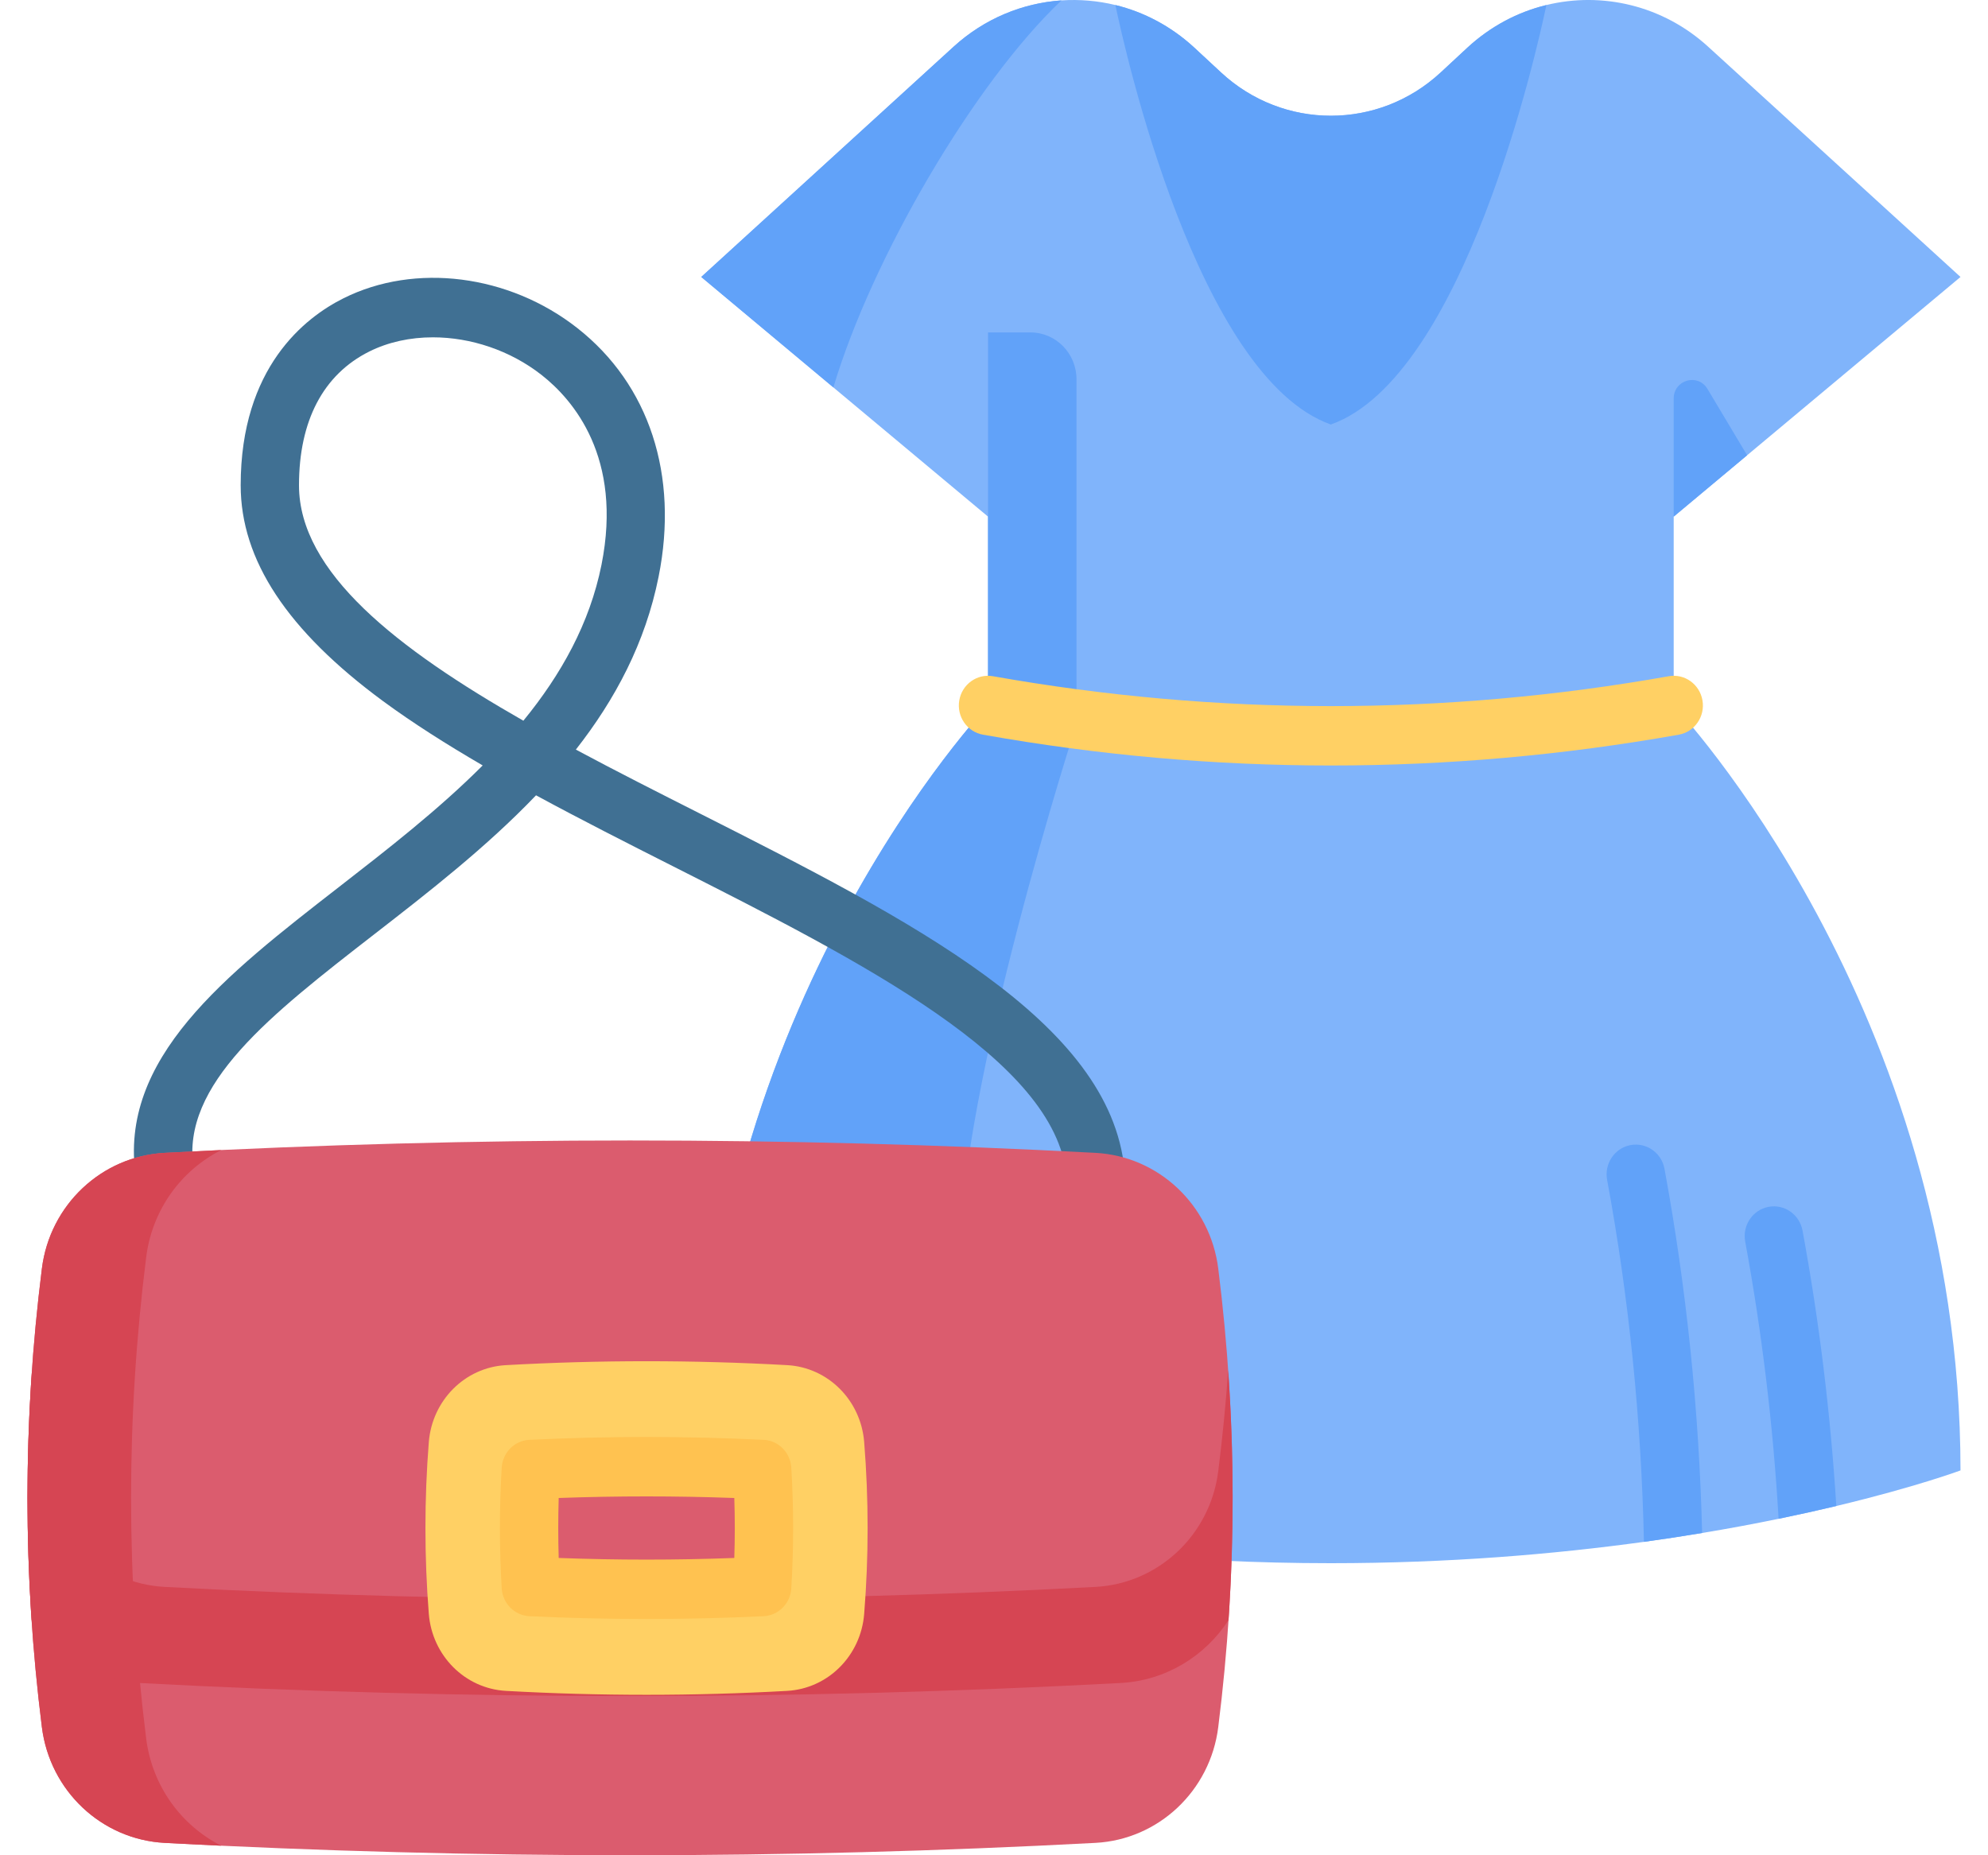 <svg width="30" height="28" viewBox="0 0 30 28" fill="none" xmlns="http://www.w3.org/2000/svg">
<g id="Vector">
<path d="M25.257 10.647C25.257 10.647 29.585 15.205 29.585 22.192C29.585 22.192 28.916 22.441 27.711 22.729C27.446 22.792 27.155 22.857 26.84 22.922C26.486 22.995 26.1 23.068 25.686 23.136C25.406 23.183 25.113 23.228 24.808 23.27C23.459 23.456 21.866 23.592 20.083 23.592C17.829 23.592 15.878 23.375 14.341 23.112C11.969 22.707 10.582 22.192 10.582 22.192C10.582 15.205 14.91 10.647 14.91 10.647V7.797L12.576 5.847L10.582 4.18L14.39 0.705C14.857 0.279 15.432 0.046 16.018 0.006C16.291 -0.012 16.565 0.011 16.832 0.076C17.263 0.181 17.673 0.396 18.022 0.718L18.428 1.095C19.366 1.964 20.801 1.964 21.739 1.095L22.145 0.718C22.494 0.396 22.904 0.181 23.336 0.076C24.175 -0.129 25.093 0.08 25.777 0.705L29.585 4.18L26.365 6.871L25.257 7.797V10.647Z" fill="#80B4FB"/>
<path d="M16.245 5.724V10.924C16.245 10.924 14.478 16.386 14.478 19.058C14.478 20.121 14.416 21.654 14.341 23.112C11.969 22.707 10.582 22.192 10.582 22.192C10.582 15.205 14.91 10.647 14.91 10.647V5.017H15.55C15.934 5.017 16.245 5.334 16.245 5.724Z" fill="#61A2F9"/>
<path d="M16.018 0.006C14.691 1.264 13.153 3.91 12.576 5.847L10.582 4.18L14.39 0.705C14.857 0.279 15.432 0.046 16.018 0.006Z" fill="#61A2F9"/>
<path d="M23.336 0.076C23.195 0.748 22.095 5.69 20.083 6.407C18.071 5.69 16.972 0.748 16.832 0.076C17.263 0.181 17.673 0.396 18.022 0.718L18.428 1.095C19.366 1.964 20.801 1.964 21.739 1.095L22.145 0.718C22.494 0.396 22.904 0.181 23.336 0.076Z" fill="#61A2F9"/>
<path d="M25.686 23.136C25.406 23.183 25.113 23.228 24.808 23.27C24.768 21.427 24.582 19.589 24.252 17.805C24.208 17.562 24.365 17.328 24.604 17.282C24.843 17.237 25.073 17.396 25.118 17.64C25.449 19.435 25.64 21.282 25.686 23.136Z" fill="#61A2F9"/>
<path d="M27.711 22.729C27.446 22.792 27.155 22.857 26.84 22.922C26.758 21.512 26.588 20.105 26.336 18.738C26.291 18.494 26.448 18.26 26.688 18.214C26.927 18.169 27.157 18.329 27.201 18.572C27.452 19.932 27.623 21.328 27.711 22.729Z" fill="#61A2F9"/>
<path d="M26.365 6.871L25.257 7.797V6.015C25.257 5.732 25.622 5.628 25.767 5.87L26.365 6.871Z" fill="#61A2F9"/>
<path d="M20.084 11.553C18.33 11.553 16.576 11.398 14.834 11.088C14.595 11.046 14.434 10.814 14.476 10.57C14.518 10.326 14.746 10.163 14.986 10.206C18.368 10.807 21.799 10.807 25.182 10.206C25.421 10.163 25.649 10.326 25.691 10.57C25.733 10.814 25.573 11.046 25.333 11.088C23.591 11.398 21.838 11.553 20.084 11.553Z" fill="#FFD064"/>
<path d="M2.485 18.146C2.271 18.146 2.084 17.987 2.05 17.766C1.781 15.976 3.4 14.719 5.115 13.387C5.842 12.822 6.613 12.224 7.284 11.552C6.743 11.237 6.234 10.915 5.781 10.582C4.335 9.517 3.632 8.451 3.632 7.324C3.632 5.544 4.604 4.791 5.183 4.502C6.264 3.961 7.682 4.142 8.712 4.951C9.798 5.804 10.245 7.171 9.939 8.702C9.739 9.704 9.282 10.558 8.69 11.313C9.296 11.638 9.927 11.957 10.554 12.274C13.741 13.887 16.752 15.411 16.969 17.654C16.993 17.9 16.816 18.119 16.574 18.144C16.332 18.168 16.117 17.988 16.093 17.742C15.923 15.993 12.994 14.51 10.162 13.077C9.468 12.726 8.764 12.369 8.089 12.003C7.34 12.786 6.469 13.463 5.648 14.1C4.082 15.316 2.73 16.366 2.92 17.63C2.957 17.875 2.792 18.103 2.552 18.141C2.529 18.144 2.507 18.146 2.485 18.146ZM6.533 5.091C6.192 5.091 5.861 5.161 5.571 5.306C4.878 5.653 4.512 6.35 4.512 7.324C4.512 8.639 5.996 9.791 7.898 10.877C8.465 10.184 8.899 9.411 9.077 8.523C9.4 6.904 8.65 6.034 8.174 5.66C7.699 5.287 7.103 5.091 6.533 5.091Z" fill="#407093"/>
<path d="M16.531 17.399C11.849 17.15 7.167 17.15 2.485 17.399C1.534 17.45 0.752 18.184 0.632 19.146C0.342 21.453 0.342 23.76 0.632 26.066C0.752 27.028 1.534 27.763 2.485 27.813C7.167 28.062 11.849 28.062 16.531 27.813C17.482 27.763 18.264 27.028 18.384 26.066C18.674 23.76 18.674 21.453 18.384 19.146C18.264 18.184 17.482 17.45 16.531 17.399Z" fill="#DB5C6E"/>
<path d="M3.339 27.856C3.055 27.843 2.77 27.828 2.485 27.813C1.534 27.762 0.753 27.029 0.632 26.066C0.342 23.76 0.342 21.453 0.632 19.146C0.752 18.184 1.534 17.45 2.485 17.399C2.77 17.384 3.055 17.37 3.339 17.357C2.735 17.661 2.296 18.257 2.206 18.974C1.902 21.395 1.902 23.817 2.206 26.239C2.296 26.955 2.735 27.551 3.339 27.856Z" fill="#D64553"/>
<path d="M18.384 22.203C18.264 23.165 17.482 23.899 16.531 23.95C11.849 24.199 7.167 24.199 2.485 23.95C1.534 23.899 0.752 23.165 0.632 22.203C0.568 21.697 0.519 21.19 0.482 20.684C0.395 21.94 0.393 23.196 0.477 24.452C0.831 24.998 1.427 25.364 2.105 25.4C7.041 25.663 11.976 25.663 16.91 25.4C17.589 25.364 18.185 24.998 18.539 24.451C18.623 23.195 18.621 21.938 18.534 20.681C18.498 21.189 18.448 21.696 18.384 22.203Z" fill="#D64553"/>
<path d="M11.879 25.519C10.464 25.598 9.049 25.598 7.634 25.519C7.014 25.484 6.521 24.985 6.471 24.356C6.403 23.492 6.403 22.629 6.471 21.765C6.521 21.136 7.014 20.637 7.634 20.603C9.049 20.524 10.464 20.524 11.879 20.603C12.498 20.637 12.992 21.136 13.041 21.765C13.11 22.629 13.11 23.492 13.041 24.356C12.992 24.985 12.498 25.484 11.879 25.519Z" fill="#FFD064"/>
<path d="M9.756 23.986C9.177 23.986 8.591 23.972 8.01 23.944C7.975 23.357 7.975 22.765 8.01 22.177C8.591 22.149 9.177 22.136 9.756 22.136C10.335 22.136 10.921 22.149 11.502 22.177C11.537 22.765 11.537 23.357 11.502 23.944C10.921 23.972 10.335 23.986 9.756 23.986Z" fill="#DB5C6E"/>
<path d="M9.756 24.434C9.172 24.434 8.577 24.42 7.99 24.392C7.765 24.381 7.585 24.2 7.571 23.971C7.535 23.367 7.535 22.754 7.571 22.15C7.585 21.922 7.765 21.74 7.99 21.73C8.578 21.702 9.172 21.687 9.756 21.687C10.34 21.687 10.935 21.702 11.523 21.73C11.747 21.74 11.928 21.922 11.941 22.15C11.978 22.754 11.978 23.367 11.941 23.971C11.928 24.2 11.747 24.381 11.523 24.392C10.935 24.42 10.341 24.434 9.756 24.434ZM8.431 23.513C9.316 23.546 10.196 23.546 11.081 23.513C11.091 23.212 11.091 22.909 11.081 22.608C10.196 22.576 9.316 22.576 8.431 22.608C8.422 22.909 8.422 23.212 8.431 23.513Z" fill="#FFC250"/>
</g>
</svg>
